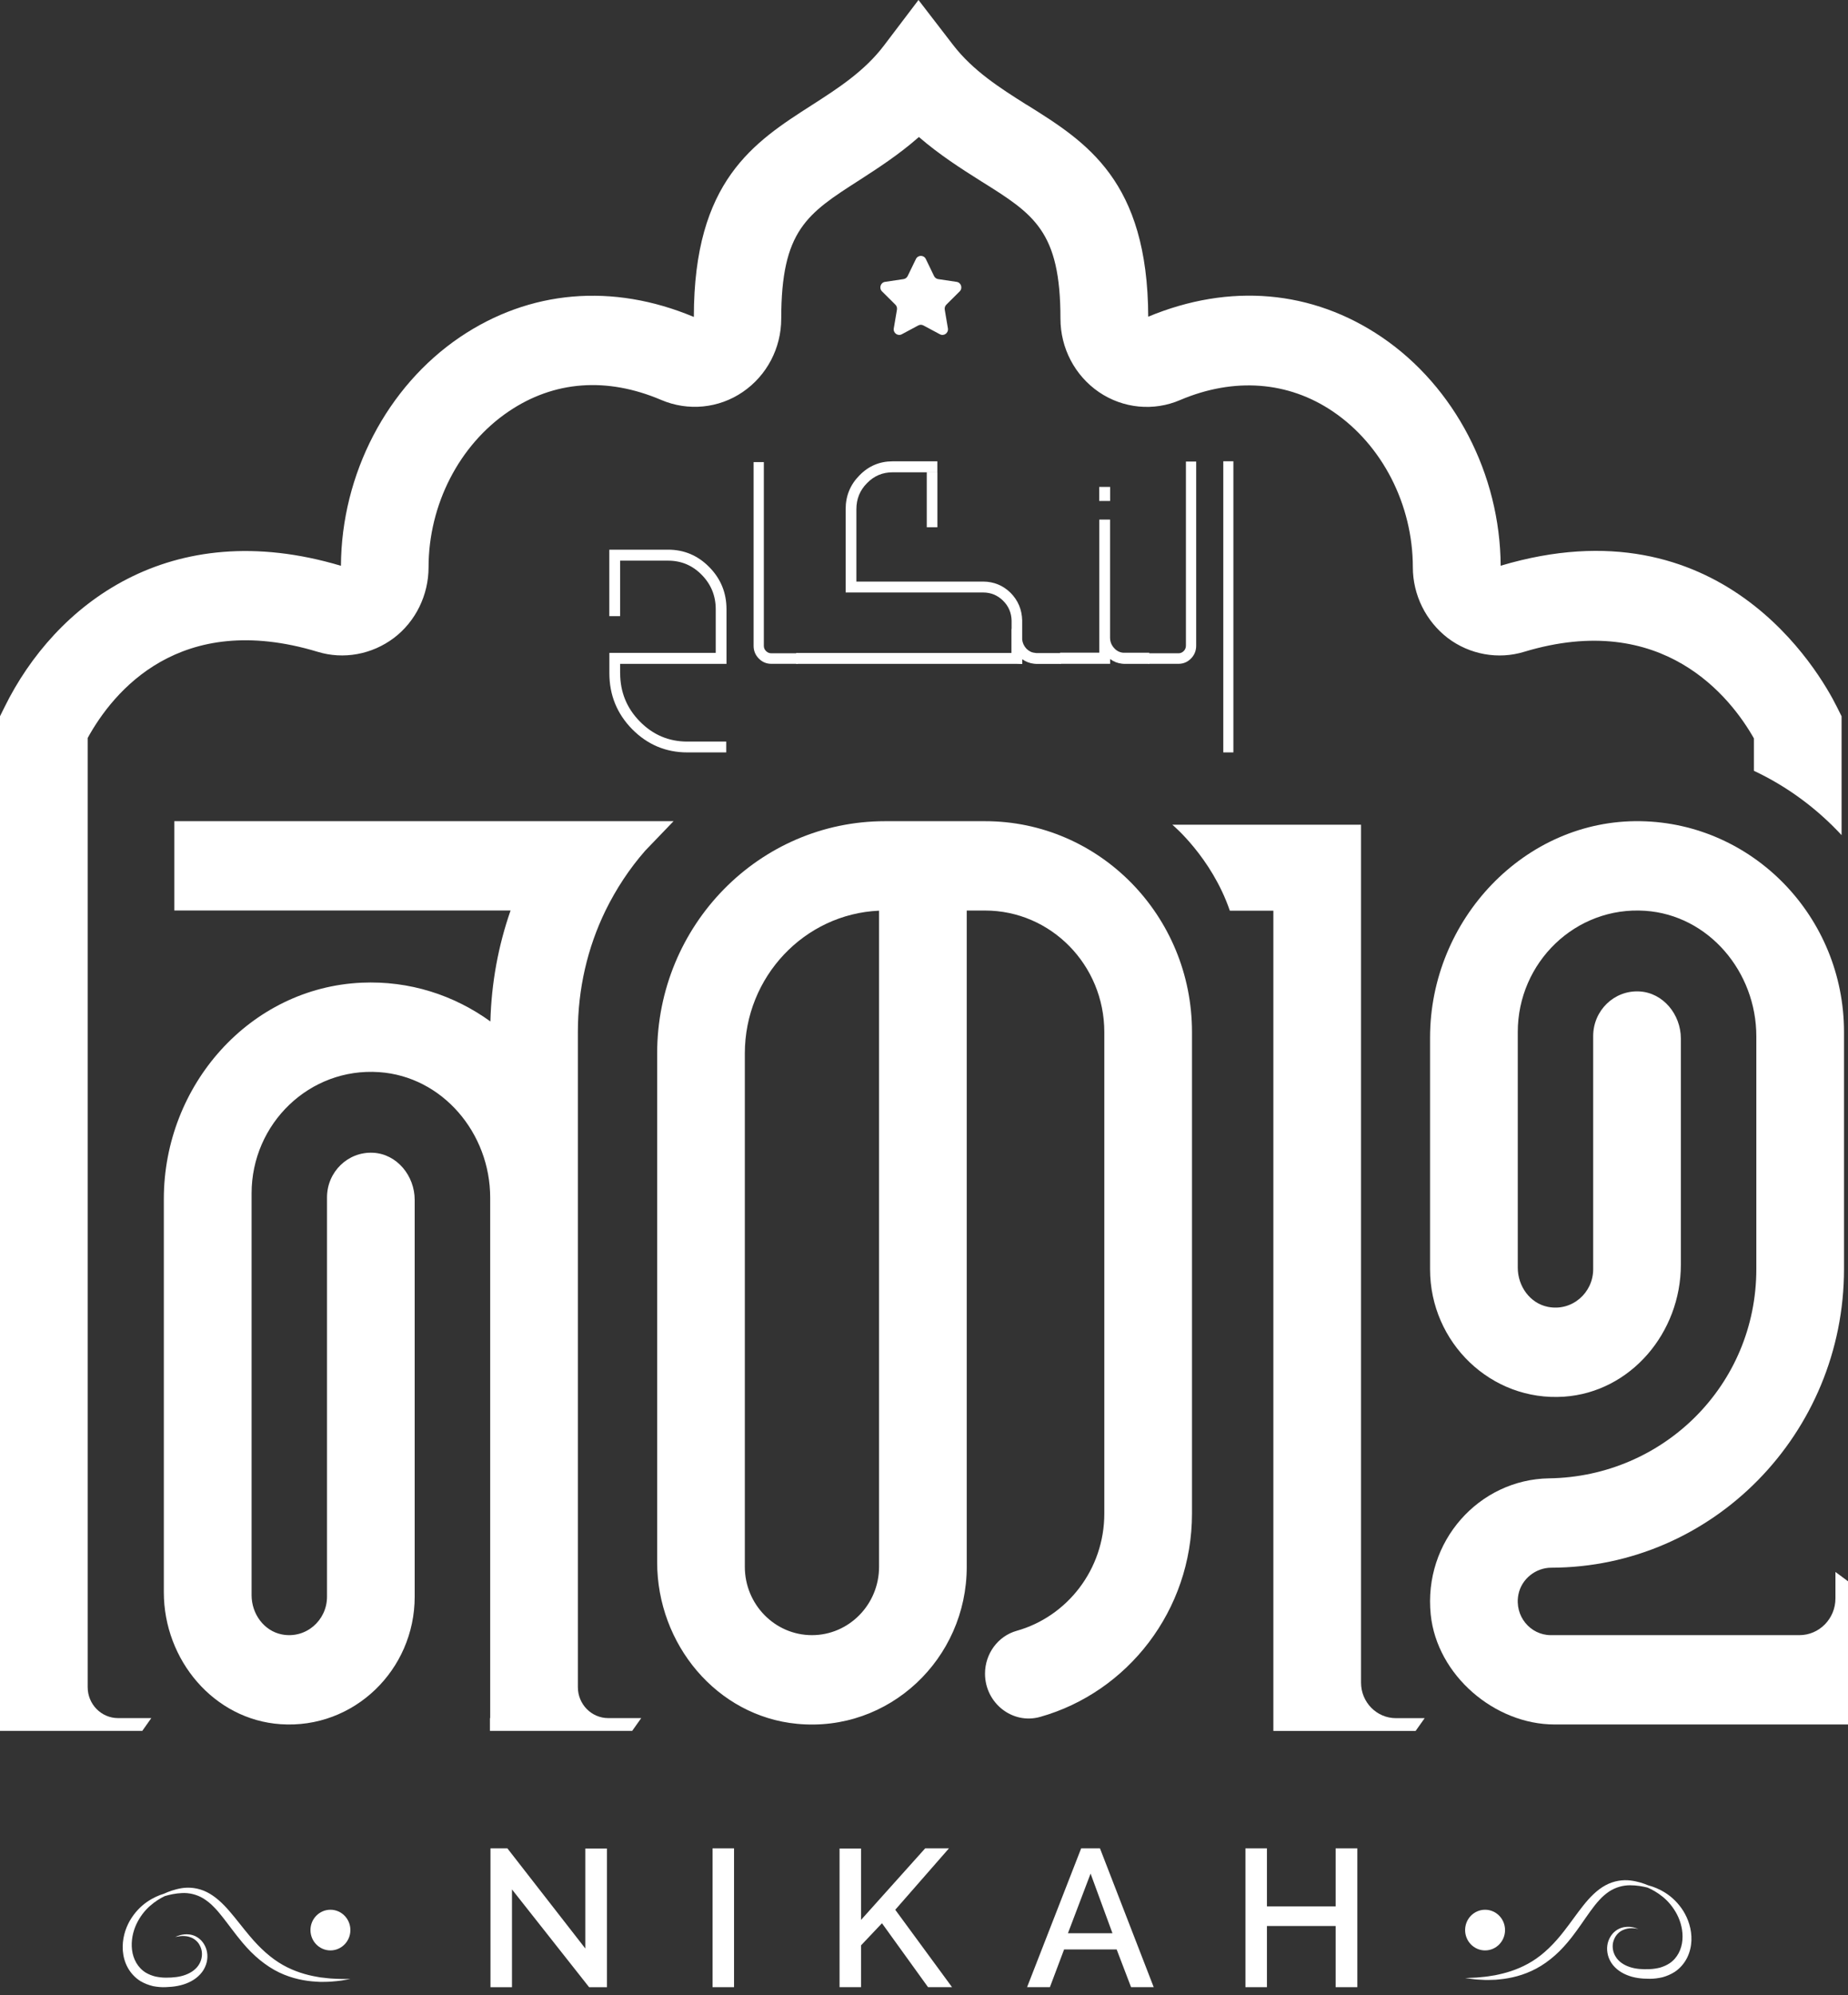 <svg width="63" height="68" viewBox="0 0 63 68" fill="none" xmlns="http://www.w3.org/2000/svg">
<rect x="0" y="0" width="63" height="68" fill="#333333" stroke="none"/>
<path d="M17.454 64.392V67.724H16.721V62.992H17.297L19.953 66.404V62.999H20.692V67.724H20.084L17.454 64.392Z" fill="white"/>
<path d="M24.291 67.723V62.992H25.024V67.723H24.291Z" fill="white"/>
<path d="M28.621 67.723V62.999H29.354V65.43L31.54 62.992H32.351L30.52 65.085L32.456 67.723H31.638L30.067 65.544L29.354 66.297V67.723H28.621Z" fill="white"/>
<path d="M36.858 62.992H37.499L39.331 67.723H38.559L38.068 66.437H36.276L35.792 67.723H35.014L36.858 62.992ZM37.925 65.885L37.179 63.852L36.407 65.885H37.925Z" fill="white"/>
<path d="M46.273 62.992V67.723H45.533V65.638H43.191V67.723H42.458V62.992H43.191V64.971H45.533V62.992H46.273Z" fill="white"/>
<path d="M5.974 66.01C5.974 66.01 6.001 66 6.05 65.98C6.1 65.96 6.176 65.936 6.281 65.924C6.383 65.914 6.518 65.919 6.661 65.986C6.731 66.021 6.802 66.069 6.865 66.136C6.926 66.203 6.98 66.285 7.017 66.382C7.093 66.573 7.093 66.821 6.986 67.045C6.883 67.272 6.673 67.454 6.435 67.561C6.193 67.673 5.923 67.714 5.649 67.722C5.513 67.729 5.365 67.716 5.219 67.688C5.074 67.653 4.927 67.599 4.79 67.518C4.606 67.404 4.455 67.24 4.355 67.057C4.254 66.874 4.202 66.674 4.187 66.48C4.159 66.092 4.267 65.737 4.427 65.456C4.59 65.176 4.8 64.963 5.008 64.82C5.217 64.676 5.417 64.589 5.584 64.54C5.742 64.467 5.943 64.391 6.193 64.349C6.442 64.308 6.75 64.334 7.045 64.48C7.339 64.624 7.596 64.87 7.826 65.137C8.058 65.405 8.275 65.698 8.515 65.981C8.864 66.398 9.241 66.739 9.641 66.965C10.04 67.191 10.448 67.307 10.795 67.367C10.838 67.375 10.882 67.383 10.924 67.39C10.966 67.395 11.006 67.399 11.047 67.403C11.127 67.411 11.201 67.423 11.272 67.427C11.414 67.433 11.537 67.445 11.638 67.443C11.84 67.443 11.951 67.443 11.951 67.443C11.951 67.443 11.84 67.462 11.641 67.497C11.54 67.514 11.416 67.521 11.271 67.535C11.199 67.542 11.121 67.539 11.039 67.542C10.997 67.542 10.955 67.543 10.912 67.543C10.868 67.541 10.824 67.538 10.778 67.535C10.412 67.515 9.965 67.436 9.514 67.22C9.289 67.112 9.067 66.966 8.856 66.794C8.645 66.622 8.448 66.42 8.265 66.203C8.016 65.907 7.803 65.606 7.593 65.34C7.489 65.206 7.384 65.082 7.274 64.974C7.166 64.862 7.051 64.774 6.934 64.7C6.698 64.557 6.442 64.505 6.212 64.515C5.981 64.524 5.778 64.571 5.618 64.619C5.466 64.691 5.289 64.799 5.113 64.954C4.937 65.108 4.771 65.319 4.65 65.575C4.531 65.831 4.463 66.141 4.501 66.451C4.537 66.76 4.696 67.061 4.97 67.228C5.071 67.288 5.182 67.331 5.298 67.36C5.416 67.384 5.531 67.399 5.654 67.399C5.898 67.4 6.134 67.376 6.334 67.298C6.534 67.223 6.699 67.099 6.791 66.938C6.884 66.781 6.907 66.594 6.865 66.438C6.844 66.36 6.809 66.289 6.768 66.228C6.724 66.168 6.672 66.121 6.617 66.084C6.505 66.01 6.386 65.986 6.289 65.98C6.191 65.976 6.113 65.986 6.062 65.997C6.002 66.005 5.974 66.01 5.974 66.01Z" fill="white"/>
<path d="M55.858 65.738C55.858 65.738 55.83 65.734 55.778 65.725C55.725 65.715 55.648 65.71 55.55 65.717C55.453 65.727 55.335 65.757 55.226 65.834C55.173 65.874 55.122 65.924 55.082 65.985C55.042 66.048 55.011 66.119 54.992 66.197C54.957 66.355 54.986 66.541 55.086 66.694C55.184 66.85 55.354 66.968 55.557 67.035C55.759 67.104 55.997 67.12 56.241 67.108C56.364 67.104 56.479 67.084 56.595 67.056C56.709 67.021 56.817 66.975 56.916 66.91C57.184 66.733 57.33 66.426 57.355 66.115C57.381 65.803 57.301 65.496 57.171 65.245C57.04 64.994 56.866 64.79 56.684 64.643C56.503 64.495 56.321 64.395 56.166 64.329C56.003 64.288 55.799 64.25 55.568 64.25C55.337 64.25 55.084 64.313 54.853 64.465C54.739 64.543 54.628 64.636 54.524 64.752C54.419 64.865 54.319 64.993 54.219 65.132C54.02 65.406 53.819 65.717 53.582 66.021C53.407 66.245 53.219 66.455 53.014 66.637C52.81 66.817 52.594 66.972 52.373 67.089C51.93 67.326 51.487 67.422 51.122 67.457C51.076 67.461 51.032 67.466 50.989 67.47C50.945 67.471 50.902 67.473 50.861 67.474C50.779 67.475 50.701 67.481 50.629 67.477C50.484 67.467 50.361 67.466 50.26 67.453C50.059 67.427 49.947 67.413 49.947 67.413C49.947 67.413 50.06 67.409 50.261 67.399C50.362 67.397 50.484 67.379 50.625 67.368C50.696 67.362 50.771 67.347 50.849 67.335C50.889 67.329 50.929 67.323 50.971 67.316C51.012 67.307 51.055 67.298 51.099 67.288C51.443 67.214 51.846 67.081 52.235 66.84C52.626 66.598 52.989 66.241 53.321 65.81C53.549 65.518 53.755 65.217 53.976 64.939C54.195 64.663 54.443 64.408 54.73 64.252C55.019 64.094 55.327 64.057 55.576 64.086C55.828 64.117 56.031 64.186 56.192 64.253C56.36 64.297 56.564 64.374 56.778 64.511C56.992 64.646 57.209 64.849 57.383 65.122C57.553 65.396 57.676 65.747 57.662 66.136C57.654 66.33 57.609 66.531 57.516 66.719C57.423 66.906 57.279 67.077 57.099 67.198C56.966 67.284 56.823 67.344 56.677 67.385C56.533 67.418 56.385 67.438 56.248 67.437C55.976 67.439 55.703 67.41 55.458 67.307C55.214 67.21 54.998 67.036 54.886 66.814C54.772 66.594 54.762 66.347 54.83 66.153C54.864 66.056 54.914 65.972 54.973 65.902C55.033 65.834 55.101 65.782 55.169 65.745C55.308 65.673 55.444 65.662 55.547 65.666C55.651 65.674 55.728 65.695 55.779 65.713C55.831 65.729 55.858 65.738 55.858 65.738Z" fill="white"/>
<path d="M31.843 9.408L31.562 8.827C31.494 8.685 31.295 8.685 31.225 8.827L30.943 9.408C30.916 9.464 30.863 9.503 30.802 9.512L30.172 9.606C30.019 9.628 29.957 9.821 30.069 9.931L30.524 10.383C30.569 10.427 30.588 10.49 30.578 10.552L30.47 11.191C30.444 11.347 30.605 11.466 30.743 11.392L31.305 11.091C31.36 11.061 31.426 11.061 31.48 11.091L32.042 11.392C32.18 11.466 32.341 11.347 32.315 11.191L32.207 10.552C32.197 10.491 32.217 10.427 32.261 10.383L32.716 9.931C32.827 9.821 32.766 9.628 32.612 9.606L31.983 9.512C31.923 9.503 31.869 9.464 31.843 9.408Z" fill="white"/>
<path d="M33.58 27.986H32.957H30.175C25.883 27.986 22.403 31.53 22.403 35.902V53.24C22.403 56.038 24.438 58.487 27.172 58.748C30.309 59.049 32.957 56.533 32.957 53.398V31.031H33.58C35.826 31.031 37.647 32.886 37.647 35.173V51.584C37.647 53.487 36.38 55.095 34.66 55.578C34.019 55.758 33.58 56.361 33.58 57.038C33.58 58.038 34.514 58.779 35.46 58.512C38.441 57.672 40.636 54.884 40.636 51.584V35.173C40.636 31.203 37.478 27.986 33.58 27.986ZM29.968 53.396C29.968 54.681 28.942 55.726 27.68 55.726C26.419 55.726 25.392 54.681 25.392 53.396V35.902C25.392 33.288 27.426 31.147 29.968 31.036V53.396Z" fill="white"/>
<path d="M21.142 22.941C21.142 23.583 21.365 24.132 21.811 24.586C22.259 25.043 22.799 25.273 23.431 25.273H24.758V25.642H23.431C22.7 25.642 22.073 25.378 21.551 24.851C21.033 24.323 20.774 23.686 20.774 22.941V22.25H24.4V20.763C24.4 20.306 24.241 19.915 23.924 19.592C23.607 19.268 23.224 19.107 22.774 19.107H21.14V20.998H20.772V18.733H22.774C23.324 18.733 23.793 18.932 24.182 19.329C24.572 19.725 24.767 20.203 24.767 20.763V22.624H21.14V22.941H21.142Z" fill="white"/>
<path d="M26.04 22.01C26.04 22.081 26.065 22.14 26.115 22.188C26.164 22.238 26.225 22.264 26.294 22.264H27.199V22.623H26.294C26.128 22.623 25.985 22.563 25.866 22.441C25.749 22.32 25.691 22.176 25.691 22.01V15.748H26.04V22.01Z" fill="white"/>
<path d="M35.287 22.25L35.32 22.256H36.168V22.626H35.32L35.249 22.62C35.105 22.604 34.971 22.553 34.849 22.467V22.63L34.628 22.624H27.143V22.254H34.481V21.799V21.736V21.434H34.486V21.151C34.48 20.883 34.383 20.656 34.194 20.47C34.005 20.285 33.78 20.192 33.516 20.192H28.829V17.352C28.829 16.901 28.986 16.517 29.3 16.201C29.61 15.882 29.987 15.722 30.43 15.722H31.956V16.096H30.43C30.088 16.096 29.797 16.218 29.558 16.465C29.315 16.708 29.195 17.005 29.195 17.353V19.82H33.519C33.883 19.823 34.194 19.951 34.451 20.203C34.705 20.46 34.838 20.772 34.847 21.143V21.8C34.862 21.919 34.911 22.021 34.992 22.108C35.076 22.193 35.175 22.241 35.287 22.25ZM31.957 17.97V16.094H31.594V17.97H31.957Z" fill="white"/>
<path d="M38.288 22.245H39.178V22.625H38.321L38.25 22.619C38.102 22.603 37.967 22.551 37.845 22.46V22.623H36.139V22.244H37.476V17.707H37.843V21.728C37.843 21.859 37.885 21.976 37.971 22.074C38.056 22.176 38.162 22.233 38.288 22.245Z" fill="white"/>
<path d="M40.43 15.73H40.779V22.005C40.779 22.174 40.721 22.32 40.604 22.441C40.485 22.563 40.342 22.623 40.176 22.623H39.149V22.264H40.176C40.245 22.264 40.304 22.238 40.354 22.188C40.404 22.137 40.429 22.075 40.429 22.005V15.73H40.43Z" fill="white"/>
<path d="M42.047 25.642H41.703V15.72H42.047V25.642Z" fill="white"/>
<path d="M37.845 16.594H37.473V17.073H37.845V16.594Z" fill="white"/>
<path d="M62.618 24.084C62.021 22.887 58.655 17.041 51.159 19.28C51.142 16.161 49.591 13.176 47.105 11.489C44.738 9.883 41.92 9.639 39.144 10.793C39.127 6.151 37.035 4.841 35.018 3.58L34.98 3.559C34.091 2.998 33.174 2.414 32.498 1.54L31.312 0L30.137 1.549C29.475 2.424 28.574 3.006 27.686 3.576C25.703 4.846 23.654 6.16 23.654 10.802C20.882 9.64 18.055 9.885 15.68 11.49C13.191 13.178 11.639 16.158 11.623 19.282C5.779 17.538 1.871 20.617 0.159 24.089L0 24.41V58.771V58.989H4.85L5.158 58.553H4.025C3.453 58.553 2.989 58.081 2.989 57.498V25.15C3.856 23.575 6.12 20.791 10.827 22.213C11.706 22.483 12.677 22.309 13.432 21.739C14.171 21.178 14.61 20.277 14.61 19.333C14.61 17.196 15.657 15.165 17.335 14.026C18.881 12.977 20.683 12.839 22.541 13.63C23.459 14.022 24.501 13.918 25.318 13.361C26.142 12.8 26.633 11.864 26.633 10.86C26.633 7.849 27.512 7.283 29.298 6.139C29.917 5.738 30.635 5.278 31.326 4.669C32.036 5.282 32.77 5.748 33.402 6.148L33.445 6.175C35.248 7.302 36.152 7.867 36.152 10.861C36.152 11.861 36.639 12.797 37.463 13.362C38.288 13.923 39.33 14.023 40.235 13.632C42.072 12.853 43.92 12.992 45.445 14.027C47.123 15.166 48.165 17.199 48.165 19.334C48.165 20.274 48.61 21.174 49.361 21.748C50.105 22.309 51.079 22.484 51.958 22.214C56.695 20.783 59.011 23.785 59.792 25.164V26.269C60.923 26.8 61.935 27.548 62.781 28.461V24.411L62.618 24.084Z" fill="white"/>
<path d="M19.7 51.585V35.17C19.7 33.708 20.025 32.299 20.644 31.029C21.003 30.299 21.452 29.611 21.998 28.989L22.963 27.985H22.105H18.97H5.942V31.029H17.406C16.986 32.232 16.752 33.504 16.718 34.811C15.486 33.92 13.968 33.417 12.331 33.49C8.525 33.659 5.585 36.982 5.585 40.862V54.263C5.585 56.58 7.298 58.607 9.568 58.761C12.058 58.931 14.137 56.916 14.137 54.416V40.892C14.137 40.069 13.532 39.329 12.723 39.286C11.86 39.241 11.148 39.939 11.148 40.807V54.416C11.148 55.224 10.427 55.862 9.606 55.701C8.995 55.579 8.577 54.998 8.577 54.364V40.671C8.577 38.292 10.554 36.376 12.922 36.538C15.081 36.685 16.711 38.613 16.711 40.816V58.553H16.702V58.989H21.551L21.86 58.553H20.736C20.164 58.553 19.7 58.081 19.7 57.498V51.585Z" fill="white"/>
<path d="M62.999 53.889L62.572 53.572V54.474C62.572 55.165 62.021 55.726 61.342 55.726H52.87C52.172 55.726 51.62 55.077 51.764 54.341C51.869 53.81 52.353 53.428 52.885 53.427C58.389 53.419 62.864 48.854 62.864 43.247V35.172C62.864 31.25 59.763 28.05 55.927 27.986C51.981 27.919 48.752 31.342 48.752 35.363V43.254C48.752 45.753 50.831 47.769 53.319 47.599C55.589 47.444 57.302 45.418 57.302 43.1V35.395C57.302 34.571 56.697 33.831 55.888 33.788C55.025 33.743 54.313 34.441 54.313 35.309V43.254C54.313 44.061 53.592 44.7 52.771 44.538C52.16 44.417 51.742 43.836 51.742 43.201V35.173C51.742 32.795 53.719 30.878 56.087 31.04C58.246 31.187 59.875 33.115 59.875 35.319V43.247C59.875 47.212 56.702 50.326 52.811 50.382C50.421 50.417 48.518 52.535 48.775 55.028C48.989 57.095 50.957 58.77 52.997 58.77H62.786H63V53.889H62.999Z" fill="white"/>
<path d="M50.628 66.47C51.004 66.47 51.308 66.159 51.308 65.777C51.308 65.394 51.004 65.084 50.628 65.084C50.252 65.084 49.947 65.394 49.947 65.777C49.947 66.159 50.252 66.47 50.628 66.47Z" fill="white"/>
<path d="M11.265 66.47C11.64 66.47 11.945 66.159 11.945 65.777C11.945 65.394 11.64 65.084 11.265 65.084C10.889 65.084 10.584 65.394 10.584 65.777C10.584 66.159 10.889 66.47 11.265 66.47Z" fill="white"/>
<path d="M47.589 58.555C46.932 58.555 46.399 58.013 46.399 57.344V31.036V28.106H43.41H39.965C39.965 28.106 41.301 29.211 41.926 31.036H43.41V58.555V58.99H48.26L48.568 58.555H47.589Z" fill="white"/>
</svg>
